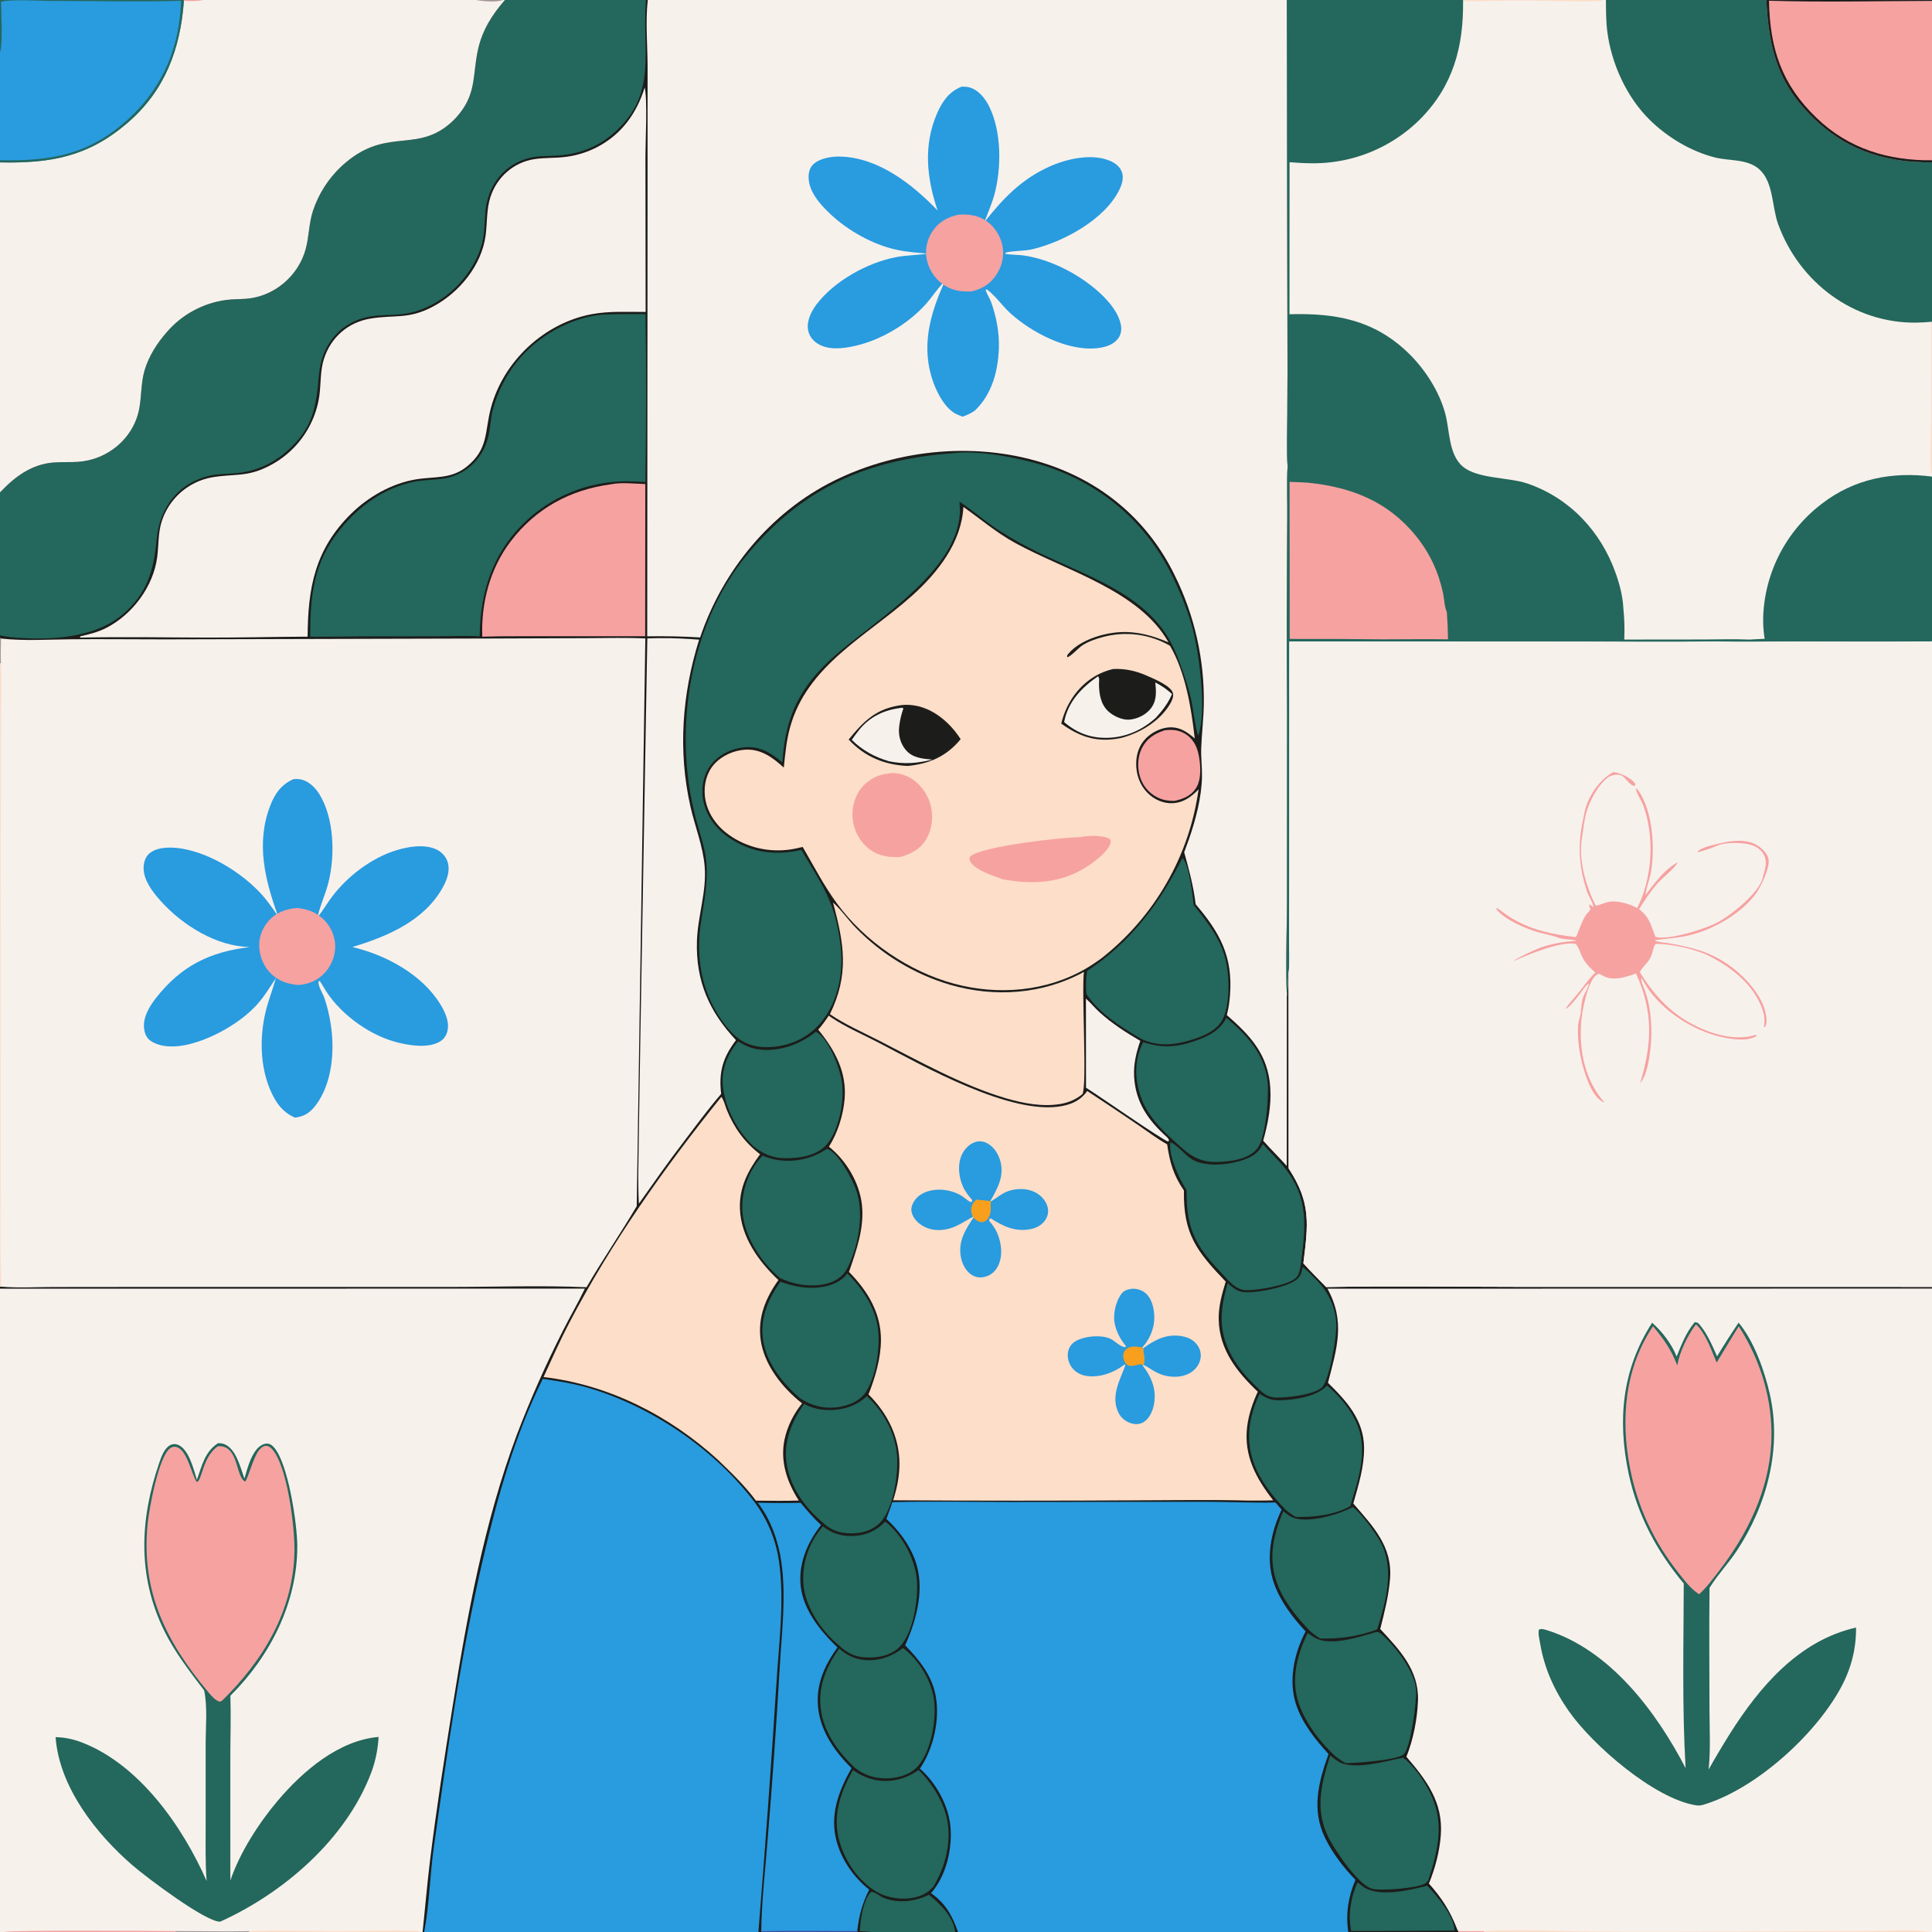 <?xml version="1.0" encoding="utf-8" ?>
<svg xmlns="http://www.w3.org/2000/svg" xmlns:xlink="http://www.w3.org/1999/xlink" width="1024" height="1024">
	<rect width="100%" height="100%" fill="#333333" stroke="none"/>
	<path fill="#1C1D1B" d="M0 0L97.297 0L107.781 0L252.225 0L266.611 0L267.607 0L342.358 0L343.329 0L682.009 0L775.473 0L849.722 0L851.173 0L936.194 0L1024 0L1024 0.484L1024 84.942L1024 86.061L1024 170.528L1024 251.248L1024 252.605L1024 339.949L1024 682.082L1024 682.961L1024 1024L1023.32 1024L786.582 1024L772.982 1024L714.611 1024L507.774 1024L506.274 1024L461.773 1024L454.451 1024L403.488 1024L401.964 1024L224.823 1024L223.97 1024L222.749 1024L132.082 1024L92.918 1024L2.081 1024L0 1024L0 683.034L0 681.982L0 351.731L0 338.115L0 336.766L0 260.981L0 86.071L0 84.928L0 27.784L0 1.2L0 0Z"/>
	<path fill="#24675C" d="M455.745 1023.56C456.026 1017.49 457.351 1007.53 461.508 1002.84C463.674 1002.38 466.316 1005.15 468.479 1005.97C476.203 1008.93 485.055 1007.91 492.328 1004.25C498.444 1009.29 505.178 1015.66 506.274 1024L461.773 1024C459.739 1023.7 457.801 1023.56 455.745 1023.56Z"/>
	<path fill="#F6A2A1" d="M617.236 387.073C621.155 386.56 624.705 386.847 628.153 388.937C632.019 391.281 634.175 395.039 635.149 399.365C636.371 404.794 637.022 413.086 633.819 417.868C631.082 421.954 627.047 423.488 622.463 424.505C619.209 424.491 616.515 424.134 613.558 422.693Q612.747 422.295 611.981 421.819Q611.214 421.342 610.499 420.792Q609.783 420.241 609.126 419.622Q608.47 419.002 607.878 418.321Q607.286 417.639 606.765 416.901Q606.245 416.164 605.8 415.378Q605.356 414.593 604.992 413.766Q604.628 412.94 604.348 412.082C602.706 407.117 602.876 401.201 605.247 396.495C607.807 391.415 612.026 388.799 617.236 387.073Z"/>
	<path fill="#24675C" d="M719.455 997.713C720.753 998.496 721.858 999.644 723.175 1000.45C731.552 1005.55 747.344 1001.86 756.442 999.454C761.603 1004.79 770.619 1015.44 770.955 1023.21Q743.546 1023.48 716.136 1023.44C714.402 1014.52 715.926 1005.95 719.455 997.713Z"/>
	<path fill="#F7F1EC" d="M575.569 529.293C578.139 531.558 580.321 534.299 582.894 536.617C589.494 542.564 596.728 547.241 604.385 551.675C602.232 557.88 600.737 564.026 601.107 570.633C601.882 584.456 608.712 593.992 618.721 602.91C619.063 603.292 619.334 603.818 619.609 604.254L619.224 605.049C616.837 604.818 581.325 579.987 575.616 576.519L575.569 529.293Z"/>
	<path fill="#24675C" d="M690.443 671.622C692.886 673.25 695.206 675.852 697.287 677.918C704.16 684.741 708.295 693.362 708.278 703.144C708.268 709.163 704.706 731.588 700.518 735.453C696.416 739.238 681.959 740.884 676.45 740.749C672.007 740.64 669.661 738.709 666.626 735.629C661.209 730.648 656.56 725.322 652.961 718.88C645.501 705.527 646.669 694.196 650.67 680.035C652.667 681.88 655.244 684.076 657.964 684.649C664.294 685.984 681.104 682.378 686.384 678.804C689.288 676.839 689.756 674.952 690.443 671.622Z"/>
	<path fill="#24675C" d="M452.119 938.207C452.36 938.365 452.602 938.521 452.842 938.682C456.525 941.157 460.382 942.818 464.775 943.56C472.651 944.892 480.482 942.698 486.899 938.125C493.533 944.615 499.403 953.84 501.654 962.901C504.733 975.29 501.172 989.411 494.628 1000.1C492.115 1002.72 489.802 1004.26 486.284 1005.29C479.369 1007.32 470.85 1006.27 464.647 1002.69C455.079 997.179 447.767 986.281 444.866 975.779C441.146 962.313 445.427 949.892 452.119 938.207Z"/>
	<path fill="#24675C" d="M703.355 734.37C709.047 739.089 714.36 745.154 717.825 751.712C725.924 767.043 720.359 782.819 715.653 798.282C707.505 802.949 695.957 804.324 686.733 803.976C684.888 802.916 683.269 801.791 681.629 800.435C674.617 793.186 667.884 784.873 664.472 775.256C660.014 762.695 662.067 750.532 667.598 738.752C671.623 741.364 674.295 742.378 679.266 742.163C686.839 741.834 698.032 740.142 703.355 734.37Z"/>
	<path fill="#24675C" d="M432.335 546.894C432.987 547.141 433.046 547.122 433.697 547.612C439.723 552.146 445.09 565.946 446.21 573.287C447.686 582.967 444.91 597.928 438.877 605.734C434.85 610.944 428.525 612.914 422.223 613.576C412.997 614.545 406.721 613.443 399.324 607.509C390.913 599.568 384.438 587.575 383.164 576.015C382.153 566.843 385.587 558.941 391.145 551.902C395.068 554.356 398.508 555.876 403.184 556.338C413.552 557.36 424.37 553.386 432.335 546.894Z"/>
	<path fill="#24675C" d="M478.556 873.517C478.746 873.636 478.948 873.739 479.127 873.876C487.274 880.089 493.949 891.263 495.121 901.457C496.29 911.616 493.619 927.508 486.978 935.554C483.233 940.09 477.522 942.029 471.815 942.497C464.831 943.069 458.152 941.173 452.783 936.633C444.731 929.104 437.32 918.937 435.358 907.881C433.049 894.873 437.464 884.25 444.775 873.716C448.365 877.059 452.706 879.19 457.591 879.772C465.429 880.707 472.408 878.176 478.556 873.517Z"/>
	<path fill="#24675C" d="M459.437 739.935C459.52 740.007 459.606 740.075 459.686 740.15C468.859 748.75 475.213 760.759 475.56 773.496C475.823 783.176 473.308 800.233 466.217 807.29C462.381 811.106 457.025 812.639 451.724 812.703C444.849 812.786 440.233 811.099 435.326 806.29C426.435 798.697 419.3 788.554 417.13 776.926C414.845 764.686 419.355 754.08 426.162 744.111C430.182 746.288 434.821 747.322 439.383 747.369C446.693 747.444 454.181 745.134 459.437 739.935Z"/>
	<path fill="#24675C" d="M469.072 806.538C469.664 806.864 470.186 807.219 470.694 807.667C479.012 815.015 485.415 827.321 486.025 838.461C486.567 848.337 484.082 865.077 477.101 872.552C473.286 876.638 467.781 878.252 462.334 878.476C454.696 878.791 449.99 877.086 444.411 871.882C444.222 871.724 444.031 871.568 443.843 871.408C435.171 864.016 426.705 851.398 425.823 839.778Q425.747 838.74 425.722 837.699Q425.697 836.658 425.723 835.617Q425.75 834.576 425.828 833.538Q425.907 832.5 426.036 831.467Q426.166 830.434 426.346 829.409Q426.527 828.383 426.758 827.368Q426.989 826.353 427.27 825.35Q427.551 824.348 427.881 823.361Q428.212 822.373 428.591 821.404Q428.97 820.434 429.396 819.484Q429.823 818.534 430.296 817.607Q430.769 816.679 431.287 815.776Q431.805 814.873 432.368 813.997Q432.93 813.121 433.535 812.274Q434.14 811.427 434.787 810.61Q435.433 809.794 436.119 809.011C440.695 812.511 445.687 814.225 451.476 814.131C458.353 814.019 464.371 811.563 469.072 806.538Z"/>
	<path fill="#24675C" d="M717.02 798.782C721.521 802.048 729.311 812.695 731.941 817.747C739.302 831.893 734.423 849.196 729.959 863.582C720.611 867.214 709.775 868.765 699.782 868.432C697.648 867.209 695.95 865.892 694.122 864.269C687.578 857.448 681.018 849.44 677.435 840.634C671.831 826.858 674.639 814.167 680.171 800.92C681.99 802.497 683.935 803.998 686.279 804.693C694.477 807.123 709.532 802.737 717.02 798.782Z"/>
	<path fill="#24675C" d="M449.095 674.962C456.192 681.935 462.188 690.512 464.624 700.269C467.236 710.734 464.862 728.375 459.178 737.404C456.271 742.02 451.309 744.38 446.12 745.474C438.181 747.148 430.449 745.427 423.783 740.915C415.026 733.335 406.718 722.982 404.623 711.284C402.473 699.277 406.874 688.986 413.591 679.333C420.871 681.909 427.849 683.357 435.586 682.152C440.88 681.328 445.841 679.366 449.095 674.962Z"/>
	<path fill="#24675C" d="M705.022 930.442C706.329 931.467 707.646 932.551 709.039 933.457C717.091 938.698 734.547 933.348 743.67 931.612C749.48 935.906 754.643 943.576 757.873 949.981C765.839 965.777 762.277 980.432 757.064 996.499C756.52 997.187 756.019 997.836 755.271 998.316C751.483 1000.75 731.789 1002.36 727.141 1001.06C720.003 999.079 707.967 981.267 704.534 974.688C696.64 959.556 700.167 945.854 705.022 930.442Z"/>
	<path fill="#24675C" d="M438.215 608.94C438.388 608.981 438.566 609.002 438.732 609.063C444.358 611.121 451.389 624.476 453.435 629.79C458.292 642.405 455.189 659.223 449.617 671.181C447.556 675.604 444.219 678.461 439.577 679.947C431.209 682.625 421.045 681.085 413.277 677.298Q412.148 676.333 411.065 675.317C401.738 666.538 393.681 653.45 393.41 640.34Q393.398 639.384 393.432 638.429Q393.465 637.474 393.544 636.522Q393.623 635.569 393.747 634.622Q393.871 633.674 394.04 632.733Q394.209 631.793 394.422 630.861Q394.636 629.93 394.893 629.009Q395.151 628.089 395.452 627.182Q395.753 626.275 396.097 625.383Q396.441 624.491 396.827 623.617Q397.212 622.743 397.639 621.888Q398.066 621.033 398.534 620.199Q399.001 619.365 399.507 618.554Q400.013 617.744 400.558 616.958Q401.102 616.173 401.683 615.414Q402.264 614.655 402.88 613.925Q403.497 613.194 404.147 612.494C406.243 613.378 408.491 614.132 410.725 614.566Q411.609 614.738 412.5 614.866Q413.391 614.994 414.287 615.078Q415.183 615.162 416.082 615.202Q416.982 615.242 417.882 615.238Q418.782 615.234 419.681 615.185Q420.579 615.136 421.475 615.043Q422.37 614.95 423.26 614.814Q424.15 614.677 425.031 614.496Q425.913 614.316 426.785 614.092Q427.657 613.868 428.517 613.602Q429.377 613.336 430.223 613.027Q431.068 612.719 431.898 612.37Q432.727 612.02 433.539 611.63Q434.35 611.24 435.141 610.81Q435.932 610.381 436.701 609.913Q437.47 609.445 438.215 608.94Z"/>
	<path fill="#24675C" d="M729.255 865.029C730.536 864.899 731.195 865.279 732.138 866.076C739.22 872.061 749.86 885.827 750.558 895.555C750.989 901.55 747.726 926.211 744.041 929.748C740.72 932.936 718.499 934.55 713.133 934.456C711.25 933.405 709.567 932.218 707.85 930.915C699.73 923.449 692.143 913.608 688.478 903.129C684.002 890.329 687.355 877.318 693.111 865.526C694.37 866.45 695.659 867.352 697.025 868.113C705.326 872.737 720.649 867.537 729.255 865.029Z"/>
	<path fill="#24675C" d="M620.351 605.317C625.227 607.722 628.255 612.903 633.201 615.214C640.384 618.57 652.03 617.313 659.339 614.654C664.117 612.916 667.133 610.914 669.367 606.309C673.23 610.867 677.722 614.853 681.401 619.587C694.118 635.95 691.84 651.412 689.376 670.748C688.931 673.114 688.655 675.553 686.848 677.321C682.793 681.29 666.165 683.931 660.638 683.855C654.679 683.773 650.815 678.236 646.999 674.271C633.41 660.157 628.576 650.557 628.959 630.896C625.144 625.105 619.097 612.284 620.351 605.317Z"/>
	<path fill="#24675C" d="M650.008 539.449C660.974 548.727 670.155 558.44 671.836 573.327C672.667 580.682 670.961 603.402 666.234 608.923C661.99 613.881 654.58 615.216 648.38 615.716C639.835 616.406 634.035 614.979 627.479 609.352C618.13 601.137 608.373 592.713 604.371 580.535C601.227 570.968 601.332 561.394 605.927 552.338C615.454 555.598 623.58 555.103 633.068 551.83C640.086 549.409 646.599 546.413 650.008 539.449Z"/>
	<path fill="#24675C" d="M626.688 454.776C630.229 457.651 632.093 474.601 632.654 479.6C639.51 488.293 646.38 496.711 649.326 507.621C651.734 516.537 652.294 533.258 647.443 541.258C643.648 547.516 634.652 550.397 627.94 552.137C619.509 554.322 610.866 554.175 603.196 549.67C593.169 543.658 582.369 536.722 575.805 526.786C575.453 522.7 575.522 518.683 576.16 514.632C599.176 499.429 614.477 479.151 626.688 454.776Z"/>
	<path fill="#F6A2A1" d="M323.856 256.682C329.368 255.535 336.381 256.4 342.024 256.553L341.96 337.201L274.25 337.22Q264.93 337.178 255.614 337.449C254.952 319.519 259.727 301.29 270.68 286.921C284.027 269.413 302.145 259.597 323.856 256.682Z"/>
	<path fill="#299BDF" d="M401.637 796.492C409.218 796.634 416.773 796.729 424.354 796.514C427.771 800.664 431.215 804.651 435.168 808.313C427.875 817.543 422.949 829.134 424.443 841.11C426.013 853.698 435.051 864.717 443.872 873.192C436.464 883.408 431.839 894.35 433.89 907.188C435.759 918.895 443.061 928.977 451.303 937.139C444.381 949.549 439.457 962.342 443.617 976.617C446.466 986.39 452.756 995.232 460.688 1001.55C456.941 1009.08 455.343 1015.14 454.34 1023.47L454.451 1024L403.488 1024L403.477 1023.61C403.648 1007.49 405.644 991.086 406.86 974.995Q410.676 928.888 413.33 882.7C414.422 864.319 416.72 846.166 414.122 827.791C412.591 816.966 408.46 805.144 401.637 796.492Z"/>
	<path fill="#3A51A1" d="M403.477 1023.61C420.409 1023.17 437.4 1023.52 454.34 1023.47L454.451 1024L403.488 1024L403.477 1023.61Z"/>
	<path fill="#FCDEC9" d="M441.511 478.385C445.357 481.55 449.721 487.788 453.494 491.621Q454.779 492.949 456.106 494.235Q457.433 495.521 458.801 496.764Q460.169 498.006 461.576 499.205Q462.983 500.403 464.427 501.555Q465.872 502.708 467.353 503.813Q468.834 504.919 470.349 505.976Q471.865 507.033 473.414 508.042Q474.963 509.05 476.543 510.008Q478.123 510.966 479.733 511.873Q481.344 512.779 482.982 513.634Q484.621 514.489 486.286 515.29Q487.951 516.092 489.641 516.84Q491.331 517.587 493.044 518.28Q494.757 518.974 496.492 519.611Q498.226 520.249 499.98 520.831Q501.734 521.413 503.506 521.938C527.225 528.821 552.784 527.042 574.514 515.123C573.176 525.208 576.287 575.969 573.683 579.94C570.205 582.731 566.652 584.3 562.286 585.087C552.826 586.793 542.405 584.806 533.315 582.151C510.487 575.484 487.029 562.386 465.836 551.505C457.23 547.087 447.838 542.992 439.862 537.533C450.152 516.547 447.441 500.194 441.511 478.385Z"/>
	<path fill="#F7F1EC" d="M349.28 338.234C356.357 338.125 363.496 338.502 370.553 339.024C361.539 367.764 359.274 397.821 365.913 427.357C368.295 437.955 372.584 448.358 373.491 459.24C374.602 472.568 369.804 485.503 369.39 498.806C368.734 519.857 375.81 536.083 390.093 551.311C383.107 560.471 380.853 568.305 382.233 579.784C375.24 587.918 368.766 596.724 362.288 605.271C354.085 615.929 346.412 626.999 338.621 637.959C338.069 627.78 338.389 617.575 338.502 607.387L339.361 552.296L343.097 338.361L349.28 338.234Z"/>
	<path fill="#FCDEC9" d="M382.318 581.371C383.591 582.695 384.427 586.325 385.145 588.109C388.999 597.678 394.648 605.5 402.853 611.788C396.364 620.671 391.776 629.371 392.174 640.667C392.697 655.522 402.08 668.631 412.579 678.438C405.938 687.751 401.689 697.848 403.087 709.503C404.725 723.164 414.628 735.574 425.125 743.812C420.67 749.28 417.28 756.036 415.826 762.954C413.389 774.555 417.155 785.617 423.389 795.319C415.826 795.588 408.239 795.425 400.672 795.371C394.846 787.528 387.65 780.591 380.625 773.836C354.956 750.369 322.817 733.927 288.085 729.863C292.495 720.26 296.799 710.55 301.696 701.183C323.981 658.552 352.205 618.769 382.318 581.371Z"/>
	<path fill="#24675C" d="M318.618 166.794C326.434 166.366 334.305 166.503 342.132 166.483Q342.803 210.977 342.061 255.469Q337.231 255.154 332.391 255.085Q330.487 255.079 328.586 255.165Q326.684 255.251 324.789 255.43Q322.894 255.609 321.01 255.88Q319.126 256.151 317.257 256.514Q315.389 256.876 313.54 257.329Q311.691 257.783 309.866 258.325Q308.042 258.868 306.246 259.499Q304.45 260.13 302.687 260.848Q300.924 261.566 299.198 262.369Q297.472 263.172 295.788 264.058Q294.103 264.944 292.463 265.911Q290.824 266.878 289.233 267.924Q287.643 268.97 286.105 270.092Q284.568 271.214 283.087 272.41Q281.606 273.606 280.185 274.872Q278.764 276.139 277.406 277.473C260.865 293.765 254.459 314.441 254.243 337.306C247.001 336.787 239.455 337.229 232.183 337.242L190.125 337.279C181.562 337.512 172.974 337.425 164.408 337.468C164.444 315.592 166.017 298.255 180.316 280.552C190.33 268.153 203.795 258.387 219.667 255.303C224.276 254.407 229.084 254.366 233.748 253.833C246.154 252.417 255.606 243.818 258.709 231.848C259.981 226.941 259.928 221.772 261.273 216.854C263.742 207.825 268.22 198.797 274.122 191.517C284.778 178.373 301.725 168.589 318.618 166.794Z"/>
	<path fill="#F7F1EC" d="M341.704 46.355C343.245 53.186 342.112 74.227 342.094 82.549L342.196 165.337C332.803 165.347 322.864 164.784 313.597 166.525C288.406 171.258 266.809 191.464 260.204 216.174C256.81 228.869 259.019 237.895 247.433 247.303C239.095 254.072 230.146 252.44 220.358 254.09C207.647 256.234 195.335 263.221 186.2 272.187C166.917 291.115 163.186 311.501 163.043 337.44C145.475 337.534 127.902 337.956 110.336 337.928C87.775 337.893 65.216 337.436 42.657 337.934L42.406 337.796L42.551 337.271C47.384 336.139 51.943 335.056 56.389 332.767C70.245 325.635 81.209 310.95 83.304 295.417C84.181 288.916 83.703 282.33 85.82 276.025Q85.999 275.482 86.197 274.946Q86.394 274.409 86.609 273.879Q86.825 273.35 87.057 272.828Q87.29 272.305 87.54 271.791Q87.79 271.277 88.057 270.771Q88.323 270.266 88.607 269.769Q88.891 269.273 89.191 268.786Q89.491 268.299 89.807 267.823Q90.123 267.346 90.454 266.881Q90.786 266.415 91.133 265.961Q91.48 265.506 91.842 265.064Q92.204 264.621 92.58 264.191Q92.957 263.761 93.347 263.343Q93.738 262.926 94.142 262.521Q94.546 262.117 94.964 261.726Q95.381 261.336 95.811 260.959Q96.242 260.583 96.684 260.221Q97.127 259.859 97.581 259.512Q98.035 259.165 98.501 258.833Q98.966 258.501 99.443 258.185Q99.919 257.869 100.406 257.569Q100.893 257.269 101.389 256.985Q101.885 256.702 102.391 256.435Q102.897 256.168 103.411 255.918Q103.925 255.668 104.447 255.435Q104.969 255.202 105.499 254.987Q106.029 254.772 106.565 254.574Q107.102 254.377 107.644 254.197Q108.187 254.018 108.736 253.856Q109.284 253.695 109.838 253.552Q110.391 253.409 110.949 253.284Q111.507 253.16 112.069 253.054C123.91 250.941 130.691 253.114 142.521 247.009Q143.187 246.672 143.842 246.315Q144.498 245.958 145.142 245.582Q145.786 245.205 146.419 244.81Q147.052 244.414 147.673 244Q148.293 243.585 148.901 243.153Q149.509 242.72 150.104 242.269Q150.698 241.818 151.279 241.35Q151.86 240.881 152.426 240.395Q152.993 239.909 153.545 239.407Q154.096 238.904 154.633 238.385Q155.169 237.867 155.689 237.332Q156.21 236.797 156.714 236.247Q157.218 235.697 157.706 235.132Q158.193 234.567 158.664 233.987Q159.134 233.408 159.587 232.815Q160.039 232.221 160.474 231.615Q160.909 231.008 161.325 230.389Q161.741 229.769 162.139 229.138Q162.536 228.506 162.914 227.863Q163.293 227.22 163.652 226.565Q164.01 225.911 164.35 225.246Q164.689 224.582 165.008 223.907Q165.326 223.232 165.625 222.548Q165.924 221.864 166.201 221.172Q166.479 220.479 166.736 219.779Q166.993 219.078 167.229 218.37Q167.465 217.662 167.679 216.947Q167.894 216.232 168.087 215.511Q168.279 214.791 168.451 214.064Q168.622 213.338 168.771 212.607Q168.92 211.875 169.048 211.14Q169.175 210.405 169.28 209.666C170.15 203.119 169.667 196.522 171.718 190.154C175.374 178.799 184.448 170.855 196.234 168.874C209.297 166.679 216.334 169.474 229.527 162.471C243.409 155.102 255.284 140.68 257.39 124.788C258.296 117.955 257.791 111.126 259.93 104.464C263.307 93.944 272.11 86.106 283.1 84.366C288.654 83.486 294.407 83.885 300.004 83.131Q302.217 82.844 304.395 82.36Q306.573 81.876 308.7 81.199Q310.826 80.522 312.883 79.657Q314.94 78.793 316.912 77.748C329.628 70.987 337.526 59.877 341.704 46.355Z"/>
	<path fill="#24675C" d="M504.874 240.231C518.864 238.241 544.109 243.316 557.652 248.225C586.739 258.768 609.278 279.224 622.344 307.322C626.057 315.304 629.62 323.89 631.926 332.392C635.518 345.634 639.771 377.212 635.101 389.833C634.09 388.926 632.099 374.384 631.615 372.044C630.408 366.207 628.555 360.517 626.597 354.895C624.193 347.993 621.582 341.38 617.467 335.291C601.569 311.763 569.594 302.948 545.463 290.353C538.759 286.854 531.975 282.989 525.799 278.624C519.95 274.49 514.54 269.802 508.528 265.887L508.671 268.252C508.742 269.414 508.831 270.579 508.77 271.745C507.126 303.242 463.978 328.654 442.623 347.406C423.928 363.824 416.282 379.439 414.679 404.09C412.601 402.366 410.434 400.708 408.12 399.308C402.4 395.849 396.646 395.221 390.234 396.829C390.094 396.857 389.952 396.877 389.815 396.914C384.281 398.373 378.819 401.991 375.753 406.874C372.365 412.271 371.444 419.258 372.969 425.407C375.095 433.979 380.664 440.527 388.072 445.106C399.545 452.198 411.795 453.469 424.755 450.456C435.947 469.632 442.645 477.661 445.512 501.284C447.171 514.95 444.352 530.457 435.571 541.378C429.153 549.359 420.075 553.896 409.933 554.856C402.689 555.541 395.981 554.331 390.256 549.525C385.195 545.277 381.173 539.201 378.078 533.425C370.824 519.886 369.253 504.043 371.505 489.001C373.142 478.067 375.352 467.704 374.333 456.537C373.673 449.306 371 442.145 369.164 435.137Q367.231 427.983 365.946 420.685Q364.66 413.387 364.032 406.003C360.763 366.183 371.16 322.919 397.56 292.104C426.975 257.768 460.623 243.501 504.874 240.231Z"/>
	<path fill="#24675C" d="M267.607 0L342.358 0C340.11 27.452 349.05 50.265 324.785 70.984C316.123 78.38 305.971 81.9 294.671 82.514C290.175 82.758 285.385 82.589 280.982 83.616C267.262 86.817 258.57 98.286 257.311 111.98C256.899 116.464 256.928 121.085 256.216 125.528C254.428 136.681 247.334 147.538 238.827 154.768C232.71 159.966 225.672 163.856 217.831 165.707C211.096 167.298 204.338 166.649 197.561 167.567C180.884 169.824 170.479 182.295 169.065 198.691C167.541 216.371 165.773 227.543 151.363 239.741Q149.984 240.927 148.517 242.001Q147.05 243.076 145.503 244.032Q143.956 244.989 142.34 245.823Q140.724 246.656 139.047 247.361Q137.371 248.065 135.644 248.637Q133.918 249.209 132.152 249.645Q130.386 250.08 128.592 250.377Q126.798 250.673 124.986 250.829C120.603 251.205 116.034 251.107 111.724 252.022C94.711 255.634 84.582 268.961 83.053 285.79C81.559 302.242 78.017 314.852 64.753 325.879C49.517 338.544 25.087 339.519 6.139 337.758C4.369 337.593 2.634 337.271 0.892 336.934L0 336.766L0 260.981C7.781 252.759 16.525 246.129 28.205 245.142C32.568 244.773 36.98 245.074 41.35 244.779C56.903 243.726 70.558 232.591 73.696 217.115C75.1 210.189 74.598 203.146 76.633 196.268C78.874 188.695 83.329 181.787 88.508 175.893Q89.252 175.035 90.034 174.211Q90.816 173.387 91.634 172.6Q92.452 171.812 93.305 171.063Q94.158 170.313 95.044 169.602Q95.93 168.892 96.847 168.222Q97.764 167.552 98.711 166.924Q99.657 166.296 100.631 165.712Q101.605 165.127 102.604 164.588Q103.603 164.048 104.626 163.553Q105.648 163.059 106.692 162.612Q107.736 162.164 108.799 161.764Q109.862 161.364 110.942 161.012Q112.022 160.661 113.116 160.358Q114.211 160.056 115.318 159.803Q116.425 159.55 117.543 159.348Q118.66 159.145 119.786 158.993C123.23 158.532 126.726 158.602 130.189 158.367C145.182 157.35 158.248 146.268 162.072 131.826C163.819 125.23 163.708 118.364 165.855 111.796Q166.42 110.083 167.093 108.409Q167.766 106.736 168.544 105.108Q169.322 103.481 170.202 101.906Q171.082 100.331 172.059 98.815Q173.037 97.299 174.11 95.849Q175.182 94.398 176.344 93.018Q177.506 91.638 178.753 90.335Q180 89.032 181.328 87.811C203.284 67.801 218.616 80.203 236.133 67.358Q238.269 65.787 240.171 63.939Q242.073 62.091 243.704 60C252.498 48.902 250.503 39.228 253.323 26.396C255.605 16.018 260.735 7.934 267.607 0Z"/>
	<path fill="#F7F1EC" d="M0 0L97.297 0L107.781 0L252.225 0L266.611 0L267.607 0C260.735 7.934 255.605 16.018 253.323 26.396C250.503 39.228 252.498 48.902 243.704 60Q242.073 62.091 240.171 63.939Q238.269 65.787 236.133 67.358C218.616 80.203 203.284 67.801 181.328 87.811Q180 89.032 178.753 90.335Q177.506 91.638 176.344 93.018Q175.182 94.398 174.11 95.849Q173.037 97.299 172.059 98.815Q171.082 100.331 170.202 101.906Q169.322 103.481 168.544 105.108Q167.766 106.736 167.093 108.409Q166.42 110.083 165.855 111.796C163.708 118.364 163.819 125.23 162.072 131.826C158.248 146.268 145.182 157.35 130.189 158.367C126.726 158.602 123.23 158.532 119.786 158.993Q118.66 159.145 117.543 159.348Q116.425 159.55 115.318 159.803Q114.211 160.056 113.116 160.358Q112.022 160.661 110.942 161.012Q109.862 161.364 108.799 161.764Q107.736 162.164 106.692 162.612Q105.648 163.059 104.626 163.553Q103.603 164.048 102.604 164.588Q101.605 165.127 100.631 165.712Q99.657 166.296 98.711 166.924Q97.764 167.552 96.847 168.222Q95.93 168.892 95.044 169.602Q94.158 170.313 93.305 171.063Q92.452 171.812 91.634 172.6Q90.816 173.387 90.034 174.211Q89.252 175.035 88.508 175.893C83.329 181.787 78.874 188.695 76.633 196.268C74.598 203.146 75.1 210.189 73.696 217.115C70.558 232.591 56.903 243.726 41.35 244.779C36.98 245.074 32.568 244.773 28.205 245.142C16.525 246.129 7.781 252.759 0 260.981L0 86.071L0 84.928L0 27.784L0 1.2L0 0Z"/>
	<path fill="#F6A2A1" d="M97.297 0L107.781 0C104.483 0.678 100.827 0.691 97.475 0.459L97.297 0Z"/>
	<path fill="#A29896" d="M252.225 0L266.611 0C262.974 1.359 256.039 0.697 252.225 0Z"/>
	<path fill="#299BDF" d="M0 0L97.297 0L97.475 0.459C95.602 25.923 87.481 47.97 67.73 65.013C46.762 83.108 26.886 86.627 0 86.071L0 84.928L0 27.784L0 1.2L0 0Z"/>
	<path fill="#24675C" d="M0 0L97.297 0L97.475 0.459C95.602 25.923 87.481 47.97 67.73 65.013C46.762 83.108 26.886 86.627 0 86.071L0 84.928C28.027 85.465 48.231 81.735 69.339 61.835C86.792 45.381 95.249 24.273 95.965 0.453C73.069 1.024 50.036 0.511 27.125 0.484C20.676 0.476 5.839 -0.534 0.552 0.945C0.566 7.675 1.607 21.961 0 27.784L0 1.2L0 0Z"/>
	<path fill="#FCDEC9" d="M510.628 268.686C519.807 275.186 528.056 282.265 537.986 287.739C564.651 302.437 603.876 312.904 619.337 340.466C610.843 336.852 602.807 334.561 593.486 335.066C584.593 335.549 572.274 339.331 566.337 346.415C565.667 347.214 565.503 347.304 565.64 348.365C567.875 347.775 571.43 343.456 573.839 341.943C577.027 339.94 580.635 338.702 584.252 337.719Q585.37 337.408 586.502 337.153Q587.633 336.897 588.776 336.699Q589.92 336.5 591.071 336.358Q592.223 336.217 593.38 336.132Q594.537 336.048 595.697 336.021Q596.857 335.994 598.017 336.025Q599.177 336.056 600.333 336.144Q601.49 336.232 602.641 336.378Q603.792 336.524 604.935 336.727Q606.077 336.929 607.208 337.188Q608.339 337.447 609.456 337.762Q610.573 338.077 611.672 338.447Q612.772 338.817 613.852 339.241Q614.932 339.665 615.989 340.143Q617.047 340.62 618.079 341.149Q619.112 341.678 620.117 342.258C628.345 356.308 631.457 375.398 633.242 391.434C629.61 388.28 625.85 385.566 620.819 385.488C616.049 385.414 610.856 387.878 607.509 391.199C603.86 394.819 602.246 399.594 602.202 404.671C602.151 410.499 604.111 416.107 608.259 420.278C611.699 423.737 616.43 425.887 621.348 425.713C627.172 425.507 631.406 422.379 635.276 418.355Q635.048 419.999 634.781 421.638Q634.514 423.276 634.207 424.907Q633.901 426.538 633.555 428.162Q633.209 429.785 632.825 431.4Q632.44 433.015 632.016 434.62Q631.593 436.225 631.131 437.819Q630.669 439.413 630.168 440.996Q629.668 442.579 629.13 444.149Q628.591 445.719 628.016 447.276Q627.44 448.833 626.826 450.375Q626.213 451.918 625.563 453.445Q624.912 454.972 624.226 456.483Q623.539 457.994 622.816 459.488Q622.093 460.983 621.334 462.459Q620.575 463.935 619.781 465.393Q618.987 466.85 618.158 468.288Q617.329 469.726 616.465 471.144Q615.602 472.562 614.704 473.958Q613.807 475.355 612.876 476.729Q611.946 478.103 610.982 479.455Q610.019 480.807 609.023 482.135Q608.027 483.463 607 484.766Q605.972 486.07 604.914 487.349Q603.855 488.627 602.766 489.88Q601.677 491.132 600.558 492.358Q599.439 493.585 598.291 494.783Q597.143 495.982 595.966 497.153Q594.789 498.324 593.585 499.466Q592.38 500.608 591.148 501.721Q589.917 502.833 588.659 503.916Q587.401 504.999 586.117 506.051Q584.833 507.103 583.524 508.124C581.013 509.927 578.479 511.647 575.812 513.214C554.847 525.533 529.086 527.675 505.795 521.417C481.793 514.968 458.457 499.014 443.702 478.987C436.817 469.644 431.269 458.945 425.448 448.903C422.796 449.544 420.159 450.122 417.446 450.431C405.852 451.755 393.749 448.51 384.611 441.171C378.621 436.36 374.296 429.454 373.578 421.699C373.029 415.769 374.509 409.568 378.525 405.055C382.618 400.456 389.193 397.58 395.314 397.328C403.558 396.989 409.672 401.607 415.425 406.84C416.181 399.794 416.785 392.786 418.637 385.913C427.633 352.523 459.492 337.22 483.493 315.651C497.012 303.502 509.594 287.576 510.628 268.686Z"/>
	<path fill="#F6A2A1" d="M572.127 443.75C576.343 442.879 584.273 442.482 588.063 444.542C588.481 445.196 588.869 445.449 588.737 446.268C588.029 450.66 580.918 456.073 577.377 458.499C563.164 468.237 547.631 469.05 531.193 465.98C528.9 464.961 526.446 464.298 524.129 463.315C521.017 461.995 514.805 459.294 513.964 455.727C513.789 454.985 513.836 454.417 514.376 453.883C519.64 448.671 563.343 443.685 572.127 443.75Z"/>
	<path fill="#1C1D1B" d="M478.145 373.68C480.717 373.394 483.617 373.642 486.144 374.189C495.748 376.27 504.033 383.684 509.166 391.788C501.663 400.887 492.689 404.798 481.116 405.968C468.771 405.43 458.271 401.069 449.806 391.968C458.087 381.835 464.675 375.377 478.145 373.68Z"/>
	<path fill="#F7F1EC" d="M477.712 375.179L478.461 375.113L478.748 375.659C477.666 378.821 476.951 381.872 476.567 385.196C476.067 389.518 477.16 393.997 480.003 397.398C483.685 401.803 488.856 402.093 494.158 402.62C486.072 404.577 479.345 405.172 471.153 403.48C463.622 401.271 457.015 397.686 451.447 392.131C452.693 390.395 453.929 388.64 455.268 386.974C461.036 379.799 468.707 376.226 477.712 375.179Z"/>
	<path fill="#F6A2A1" d="M470.352 410.055C473.9 409.189 478.23 410.147 481.441 411.757C487.03 414.56 491.251 420.004 493.014 425.954C494.812 432.02 494.254 438.923 491.102 444.457C487.903 450.075 483.076 452.537 477.125 454.245C471.153 454.417 466.239 453.962 461.186 450.335C456.226 446.773 453.081 441.341 452.111 435.34C451.122 429.216 452.618 422.657 456.473 417.756Q456.791 417.359 457.128 416.977Q457.465 416.596 457.82 416.232Q458.175 415.867 458.547 415.52Q458.92 415.173 459.308 414.845Q459.697 414.517 460.102 414.208Q460.506 413.899 460.925 413.61Q461.344 413.321 461.776 413.053Q462.208 412.784 462.653 412.538Q463.098 412.291 463.555 412.066Q464.011 411.841 464.478 411.638Q464.945 411.436 465.421 411.256Q465.897 411.077 466.382 410.92Q466.866 410.764 467.357 410.632Q467.848 410.499 468.346 410.391Q468.843 410.283 469.345 410.199Q469.847 410.115 470.352 410.055Z"/>
	<path fill="#1C1D1B" d="M590.011 354.587C596.394 354.274 602.244 355.606 608.048 358.21C611.372 359.701 620.73 363.495 621.685 367.398C622.087 369.045 621.342 370.96 620.559 372.389C615.543 381.537 605.397 387.878 595.664 390.734C594.517 391.056 593.405 391.314 592.228 391.509C580.606 393.439 571.822 390.238 562.48 383.51C563.593 379.008 565.287 374.796 567.751 370.86C572.872 362.678 580.575 356.767 590.011 354.587Z"/>
	<path fill="#F7F1EC" d="M581.998 358.437C582.875 359.475 582.484 361.096 582.487 362.442C582.497 367.629 583.358 373.188 587.308 376.924C590.005 379.474 594.736 381.7 598.5 381.426C602.61 381.127 606.983 379.075 609.639 375.896C613.188 371.645 612.877 366.829 612.302 361.688C615.591 363.384 618.479 365.352 621.198 367.86C619.04 372.879 616.314 376.37 612.657 380.398C605.991 386.467 597.862 390.328 588.816 390.969C579.221 391.648 571.306 388.965 564.021 382.727C564.052 382.562 564.081 382.396 564.114 382.232C566.197 371.796 573.497 364.209 581.998 358.437Z"/>
	<path fill="#FCDEC9" d="M439.254 538.288Q439.977 538.847 440.735 539.357C448.53 544.602 457.729 548.455 466.069 552.826C489.776 565.253 535.956 591.324 562.814 586.239C568.373 585.187 573.008 582.982 576.243 578.241Q589.844 587.145 603.274 596.305C608.316 599.742 613.296 603.575 618.623 606.53C620.006 616.156 621.996 622.943 627.51 631.004C627.07 653.965 634.333 663.329 649.665 679.288C647.659 685.898 645.773 692.465 645.939 699.441C646.319 715.438 655.571 727.118 666.663 737.646C663.945 743.496 661.824 749.716 661.026 756.137C659.122 771.457 665.721 783.515 674.813 795.199C670.183 795.409 665.511 795.306 660.875 795.324C642.442 794.81 623.944 795.149 605.501 795.18Q539.439 795.587 473.377 795.172C475.409 788.893 476.763 782.278 476.729 775.659C476.656 761.507 470.248 748.884 460.325 739.081C463.84 730.076 466.872 720.075 466.921 710.352C466.994 695.875 459.86 684.193 449.986 674.144C453.908 662.73 458.208 650.792 456.833 638.543C455.517 626.816 448.547 615.074 439.36 607.778C443.965 600.473 446.885 591.248 447.649 582.662C448.923 568.343 442.514 556.464 433.676 545.763C435.739 543.359 437.539 540.952 439.254 538.288Z"/>
	<path fill="#299BDF" d="M605.961 714.551C612.195 710.129 618.082 706.902 626.058 708.149C629.524 708.69 632.749 710.148 634.767 713.123Q635.051 713.533 635.291 713.972Q635.53 714.41 635.721 714.871Q635.912 715.332 636.053 715.811Q636.194 716.29 636.284 716.782Q636.373 717.273 636.41 717.771Q636.446 718.269 636.43 718.768Q636.413 719.267 636.344 719.761Q636.275 720.256 636.153 720.74C635.385 723.852 633.071 726.484 630.271 727.967C625.998 730.228 620.575 730.119 616.049 728.701C612.256 727.514 609.527 725.114 606.08 723.389C607.314 720.179 605.846 717.761 605.961 714.551Z"/>
	<path fill="#299BDF" d="M605.593 723.675Q606.49 724.856 607.328 726.08C611.211 731.803 612.986 738.076 611.489 744.988C610.783 748.251 609.082 751.926 606.135 753.738C604.124 754.975 601.788 755.057 599.571 754.38C596.636 753.485 594.208 751.602 592.845 748.828C588.537 740.06 593.535 731.644 596.51 723.519L596.029 723.222C591.08 726.955 585.321 729.407 579.046 729.494C575.162 729.548 571.568 728.591 568.85 725.674C566.847 723.525 565.746 720.526 565.962 717.589C566.136 715.24 567.166 713.047 569.034 711.578C573.419 708.128 583.639 707.219 588.531 709.581C591.119 710.831 593.389 713.646 596.309 714.057L596.819 713.532C594.022 710.101 591.963 706.44 590.936 702.098C589.704 696.89 591.262 689.762 594.583 685.465C595.699 684.021 598.03 683.304 599.758 683.101C602.223 682.81 605.14 683.717 607.047 685.288C610.155 687.847 611.346 692.281 611.704 696.131C612.306 702.599 610.061 708.875 605.835 713.742L605.409 714.224L605.961 714.551C605.846 717.761 607.314 720.179 606.08 723.389L605.593 723.675Z"/>
	<path fill="#F89F1D" d="M605.409 714.224L605.961 714.551C605.846 717.761 607.314 720.179 606.08 723.389L605.593 723.675L604.695 722.957C603.194 723.306 601.567 723.8 600.037 723.955C598.843 724.076 597.786 723.824 596.912 722.937C595.837 721.843 595.16 719.464 595.327 717.97C595.488 716.523 596.341 715.424 597.54 714.657C599.78 713.224 602.937 713.72 605.409 714.224Z"/>
	<path fill="#299BDF" d="M516.518 644.509C511.155 647.222 506.972 650.686 500.828 651.686C496.07 652.461 491.471 651.673 487.573 648.74C485.313 647.039 483.302 644.434 483.041 641.513C482.864 639.522 484.012 637.167 485.224 635.65C487.757 632.481 491.836 631.009 495.77 630.643C501.075 630.15 507.2 631.622 511.37 635.014C512.329 635.795 513.226 636.454 514.279 637.103L515.182 636.871L515.278 636.017C513.344 633.825 511.526 631.5 510.344 628.806C508.151 623.809 507.451 617.447 509.662 612.332C510.964 609.319 513.515 606.519 516.652 605.391C518.844 604.602 521.135 604.851 523.186 605.921C526.833 607.824 529.246 611.752 530.261 615.638C532.329 623.561 528.64 629.951 524.914 636.582L525.072 636.85C528.4 634.943 530.893 632.471 534.66 631.225C539.119 629.75 544.546 629.783 548.763 631.986C551.721 633.532 554.323 636.319 555.202 639.591Q555.321 640.015 555.394 640.45Q555.468 640.884 555.496 641.324Q555.523 641.764 555.505 642.204Q555.487 642.644 555.423 643.08Q555.359 643.516 555.25 643.943Q555.141 644.37 554.987 644.783Q554.834 645.196 554.639 645.591Q554.444 645.986 554.208 646.358C552.547 649.014 549.815 650.647 546.805 651.332C538.472 653.227 531.744 650.054 525.003 645.689L524.387 646.149L524.336 647.154C526.182 649.298 527.649 651.301 528.726 653.948C530.846 659.16 531.571 665.545 529.086 670.77C527.79 673.495 525.669 675.564 522.781 676.518C520.277 677.345 517.729 677.267 515.41 675.945C512.129 674.074 510.154 670.352 509.389 666.764C507.513 657.956 511.839 651.438 516.518 644.509Z"/>
	<path fill="#F89F1D" d="M525.072 636.85C525.118 639.854 525.52 643.759 523.388 646.202C522.572 647.138 521.672 647.753 520.387 647.769C519.035 647.787 517.698 647.069 516.75 646.137Q516.519 645.911 516.31 645.664Q516.102 645.417 515.918 645.15Q515.735 644.884 515.578 644.601Q515.421 644.318 515.292 644.021Q515.164 643.725 515.064 643.417Q514.965 643.109 514.896 642.793Q514.827 642.477 514.789 642.156Q514.751 641.834 514.744 641.511C514.702 638.927 515.681 637.594 517.438 635.817L524.914 636.582L525.072 636.85Z"/>
	<path fill="#299BDF" d="M287.672 730.836C296.199 732.047 304.501 733.381 312.776 735.87C346.121 745.898 379.09 768.51 400.114 796.399Q401.356 798.08 402.494 799.833Q403.631 801.587 404.66 803.406Q405.689 805.225 406.606 807.104Q407.522 808.982 408.323 810.913Q409.123 812.843 409.805 814.819Q410.487 816.795 411.047 818.808Q411.608 820.822 412.045 822.866Q412.482 824.909 412.794 826.976C415.977 848.403 412.797 870.909 411.515 892.416Q407.317 958.25 401.964 1024L224.823 1024L224.933 1023.45C227.538 1009.57 227.905 993.4 229.93 979.063C237.163 927.855 244.265 876.542 256.039 826.142C263.668 793.487 272.77 761.019 287.672 730.836Z"/>
	<path fill="#299BDF" d="M472.935 796.192C493.723 795.625 514.632 796.094 535.434 796.09L638.405 795.986C650.946 796.005 663.531 796.607 676.061 796.367L679.271 800.15C673.547 812.227 670.681 826.349 675.277 839.292C678.616 848.696 685.18 857.487 692.009 864.646C686.047 876.083 682.796 890.47 686.839 903.07C690.085 913.184 697.049 921.948 704.151 929.652C698.859 944.464 695.046 958.901 702.17 973.826C706.018 981.888 712.134 989.97 718.422 996.325C714.604 1005.38 713.195 1014.22 714.611 1024L507.774 1024C504.63 1015.16 501.261 1008.96 493.475 1003.42C501.308 994.41 504.596 980.913 503.845 969.159C503.101 957.508 496.307 945.056 487.584 937.427C494.814 926.652 498.365 911.19 495.841 898.37C493.756 887.785 487.077 879.603 479.759 872.062C485.967 858.205 490.46 841.391 484.913 826.578C481.838 818.368 476.243 810.947 469.797 805.073C470.846 802.127 472.011 799.178 472.935 796.192Z"/>
	<path fill="#F7F1EC" d="M0 683.034L309.998 682.991C306.337 690.65 302.041 697.968 298.233 705.55Q284.595 732.502 273.831 760.724C256.754 806.506 247.667 855.8 239.977 903.948C235.636 931.127 231.328 958.463 227.964 985.78C226.397 998.504 225.353 1011.26 223.97 1024L222.749 1024L132.082 1024L92.918 1024L2.081 1024L0 1024L0 683.034Z"/>
	<path fill="#A29896" d="M92.82 1023.51C105.91 1023.47 119.102 1023.85 132.179 1023.52L132.082 1024L92.918 1024L92.82 1023.51Z"/>
	<path fill="#F6A2A1" d="M2.081 1024C4.242 1022.88 83.511 1023.36 92.82 1023.51L92.918 1024L2.081 1024Z"/>
	<path fill="#FCDEC9" d="M132.179 1023.52C147.069 1022.77 162.289 1023.51 177.222 1023.52C191.554 1023.54 206.128 1022.83 220.422 1023.34C221.341 1023.37 221.98 1023.47 222.749 1024L132.082 1024L132.179 1023.52Z"/>
	<path fill="#24675C" d="M115.539 764.911C116.854 764.968 118.059 765.019 119.273 765.58C125.317 768.368 127.398 777.898 129.561 783.637C131.075 778.532 132.633 772.18 136.139 768.063C137.465 766.505 139.467 765.109 141.602 765.133C142.839 765.147 143.87 765.789 144.72 766.626C152.767 774.549 157.571 808.241 157.576 819.455C157.591 849.557 143.166 877.842 122.113 898.768C122.462 909.626 122.091 920.563 122.082 931.43L122.086 996.721C127.136 981.824 137.277 966.105 147.359 954.231C160.54 938.709 179.521 922.389 200.68 920.609C200.243 927.301 199.049 933.531 196.655 939.812C183.288 974.889 150.377 1003.3 116.723 1018.52C109.256 1018.88 77.868 995.236 70.397 988.791C50.946 972.011 31.418 947.243 29.458 920.711C34.427 920.852 38.84 921.766 43.477 923.559C73.959 935.347 96.82 968.111 109.528 996.998C108.761 987.264 109.012 977.435 109.004 967.677L109.005 924.077C109.016 915.152 110.048 904.708 108.218 895.997C100.508 885.808 92.66 875.807 87.003 864.277C72.671 835.07 74.125 804.924 84.579 774.791C85.678 771.623 87.451 766.911 90.861 765.677C92.314 765.151 93.859 765.413 95.172 766.174C100.37 769.185 102.705 778.973 104.368 784.335C107.017 776.89 108.452 769.559 115.539 764.911Z"/>
	<path fill="#F6A2A1" d="M115.559 766.507C116.797 766.492 118.075 766.517 119.231 767.018C124.587 769.335 125.298 776.941 127.262 781.733C127.793 783.031 128.591 784.652 129.94 785.24C131.307 784.107 134.293 772.248 137.318 768.594C138.254 767.463 139.539 766.307 141.096 766.316C142.337 766.322 143.418 767.179 144.217 768.06C152.435 777.114 156.233 809.752 156.086 821.85C155.702 853.348 139.552 880.172 117.485 901.618L116.255 901.901C113.853 900.994 112.066 898.867 110.452 896.938C87.899 869.979 74.649 843.499 78.256 807.526C79.042 799.685 84.093 771.803 90.246 767.547C91.182 766.9 92.07 766.693 93.194 766.879C99.055 767.845 101.323 780.932 104.24 785.431C107.121 785.299 107.15 772.183 115.559 766.507Z"/>
	<path fill="#F7F1EC" d="M703.581 683.033L1024 682.961L1024 1024L1023.32 1024L786.582 1024L772.982 1024L772.896 1023.5C772.323 1022.64 772.51 1023.02 772.147 1022.08C768.555 1012.74 763.957 1005.72 757.359 998.32C760.678 990.246 763.002 981.357 763.659 972.639C764.96 955.395 756.139 943.566 745.428 931.13C749.037 922.18 751.222 910.989 751.557 901.353C752.118 885.205 741.838 874.515 731.554 863.409C733.755 854.732 736.031 845.814 736.749 836.875C738.134 819.638 727.796 809.11 717.273 796.885C720.003 787.264 723.097 777.343 722.988 767.251C722.83 752.592 713.752 742.609 703.857 732.925C708.529 714.716 713.242 700.577 703.581 683.033Z"/>
	<path fill="#F6A2A1" d="M772.896 1023.5C777.48 1023.47 782.107 1023.63 786.684 1023.49L786.582 1024L772.982 1024L772.896 1023.5Z"/>
	<path fill="#FCDEC9" d="M786.684 1023.49C804.301 1022.34 822.581 1023.5 840.245 1023.7C867.567 1024 894.934 1023.79 922.259 1023.74L992.76 1023.4C1002.65 1023.41 1013.61 1022.38 1023.32 1024L786.582 1024L786.684 1023.49Z"/>
	<path fill="#24675C" d="M898.256 700.75C898.83 700.784 899.342 700.974 899.891 701.134C904.173 705.225 907.684 713.407 910.075 718.865Q915.567 709.81 921.494 701.034C929.661 710.726 935.268 726.645 938.039 738.917C944.528 767.645 936.598 797.497 920.638 821.798C916.238 828.497 910.57 834.403 906.353 841.181C906.262 841.327 906.175 841.474 906.086 841.62C905.835 862.782 906.033 883.96 906.055 905.123C906.066 915.917 906.733 927.169 905.604 937.895Q910.967 928.36 916.769 919.085C932.672 893.901 953.457 869.49 983.74 862.643C983.84 874.252 981.036 884.781 975.432 894.98C961.699 919.976 930.251 948.449 902.601 956.621C901.255 956.992 900.155 957.059 898.785 956.835C876.678 953.219 844.341 925.111 831.666 907.166C824.003 896.317 818.549 884.415 816.341 871.281C815.927 868.818 815.191 866.247 815.616 863.757C817.092 863.101 818.458 863.582 819.947 864.046C853.379 874.473 877.896 907.247 893.401 937.132C891.499 904.716 892.347 871.773 892.422 839.294C878.145 822.178 867.954 803.196 863.264 781.265C857.175 752.789 859.694 725.799 875.672 701.074C880.981 705.762 886.052 712.359 888.656 718.979C891.299 712.498 893.695 706.148 898.256 700.75Z"/>
	<path fill="#F6A2A1" d="M898.899 701.9C903.992 706.457 907.192 715.911 909.857 722.184C913.816 715.809 917.558 709.312 921.578 702.967C933.398 721.318 939.94 742.984 938.812 764.869C937.519 789.952 926.207 813.068 911.083 832.68C907.839 836.886 904.524 841.406 900.582 844.976C900.442 844.89 900.297 844.81 900.16 844.719C895.968 841.926 892.783 837.638 889.696 833.739C876.617 817.223 868.01 798.93 863.956 778.218C858.854 752.149 861.14 725.373 876.134 702.926C881.861 709.782 885.77 715.278 888.968 723.67C890.386 716.134 894.353 708.024 898.899 701.9Z"/>
	<path fill="#F7F1EC" d="M343.329 0L682.009 0L682.367 174.409Q682.464 197.181 682.303 219.952C682.259 228.94 681.809 238.172 682.441 247.131C681.889 256.703 682.414 266.265 682.273 275.838Q681.779 327.027 682.146 378.215L682.095 477.907C682.078 494.556 681.381 511.47 682.067 528.096L682.005 617.967C677.919 613.428 673.572 609.141 669.506 604.574C672.071 595.622 673.885 585.923 673.287 576.577C672.164 558.995 662.857 549.038 650.236 538.004C651.169 534.57 651.658 530.971 651.931 527.429C653.502 507.04 646.617 494.342 633.725 479.294C632.613 469.772 630.207 460.91 627.641 451.703Q628.965 448.218 630.203 444.701C633.751 434.431 636.867 422.64 637.083 411.715C637.182 406.714 636.503 401.727 636.665 396.715C636.916 388.973 637.905 381.282 638.047 373.51Q638.123 369.061 637.934 364.616Q637.744 360.17 637.289 355.744Q636.834 351.317 636.116 346.926Q635.397 342.535 634.418 338.194Q633.439 333.854 632.202 329.58Q630.965 325.305 629.475 321.113Q627.985 316.92 626.248 312.824Q624.51 308.727 622.531 304.742C608.822 276.613 585.558 256.518 556.01 246.387C519.309 233.803 476.585 237.644 441.984 254.834C408.323 271.557 383.005 302.494 371.072 337.859Q357.068 337.007 343.041 337.26L343.224 99.442L343.239 34.952C343.172 23.506 342.062 11.342 343.329 0Z"/>
	<path fill="#299BDF" d="M509.642 45.945C511.156 45.916 512.619 45.925 514.077 46.388C518.946 47.935 522.346 52.389 524.478 56.811C530.837 69.999 530.834 89.031 527.106 102.951C525.765 107.956 523.545 112.747 521.81 117.632C531.581 105.308 541.218 95.157 555.778 88.496C565.011 84.272 578.207 81.163 588.019 85.12C590.835 86.255 593.554 88.192 594.614 91.15C595.721 94.24 594.721 97.551 593.362 100.392C585.764 116.277 563.742 128.13 547.345 132.08C542.904 133.149 536.278 132.832 532.904 133.955L532.937 134.586C536.175 135.098 539.477 134.963 542.732 135.434C552.969 136.916 563.342 141.363 572.023 146.905C580.253 152.16 592.17 162.019 594.093 172.186C594.583 174.778 594.187 177.33 592.575 179.466C589.962 182.928 585.447 184.134 581.336 184.562C565.756 186.181 546.773 176.203 535.577 166.08C531.482 162.377 528.148 157.466 523.916 154.06C523.202 153.486 523.335 153.392 522.399 153.487C522.88 155.71 524.561 157.963 525.354 160.184C528.102 167.89 529.716 176.459 529.417 184.655C528.973 196.826 525.695 209.147 516.605 217.693C514.562 219.124 512.544 219.961 510.238 220.838C510.077 220.78 509.914 220.724 509.754 220.662L508.955 220.35C508.328 220.109 507.702 219.881 507.094 219.592C501.136 216.755 496.959 208.849 494.783 202.916C487.9 184.155 492.827 166.45 500.777 149.14C497.036 152.6 494.205 157.259 490.803 161.088C481.522 171.533 467.152 180.131 453.52 183.263C447.02 184.757 438.955 185.835 433.087 181.948C430.541 180.261 428.748 177.772 428.273 174.728C427.529 169.965 429.998 165.017 432.792 161.327C442.106 149.023 459.59 139.282 474.601 136.353C480.257 135.249 486.051 135.248 491.753 134.458C486.118 133.927 480.389 133.538 474.856 132.305C462.374 129.524 449.479 122.226 440.18 113.522C434.855 108.538 428.641 101.683 428.574 93.956C428.552 91.348 429.198 88.751 431.199 86.96C434.733 83.797 440.746 82.875 445.331 82.988C465.624 83.491 483.565 97.644 496.951 111.56C491.16 94.463 489.282 76.929 496.724 59.957C499.454 53.731 503.105 48.501 509.642 45.945Z"/>
	<path fill="#F6A2A1" d="M508.239 113.758C512.857 113.435 517.49 114.006 521.559 116.349C526.436 119.157 529.947 124.223 531.195 129.678C532.43 135.075 531.279 140.648 528.321 145.293C524.991 150.525 520.684 153.08 514.836 154.485C509.698 154.634 505.28 154.185 500.798 151.374Q500.345 151.087 499.906 150.777Q499.468 150.468 499.045 150.137Q498.623 149.806 498.217 149.454Q497.812 149.103 497.424 148.732Q497.036 148.361 496.668 147.971Q496.299 147.581 495.95 147.173Q495.601 146.765 495.273 146.341Q494.944 145.916 494.637 145.476Q494.331 145.035 494.046 144.58Q493.761 144.125 493.5 143.657Q493.238 143.188 493 142.707Q492.762 142.226 492.548 141.734Q492.334 141.242 492.144 140.74Q491.955 140.238 491.791 139.727Q491.627 139.216 491.488 138.697Q491.35 138.179 491.237 137.654Q491.138 137.167 491.064 136.675Q490.99 136.183 490.941 135.688Q490.891 135.193 490.866 134.696Q490.842 134.2 490.842 133.702Q490.842 133.205 490.867 132.708Q490.892 132.211 490.941 131.717Q490.991 131.222 491.065 130.73Q491.14 130.238 491.238 129.751Q491.337 129.263 491.46 128.781Q491.583 128.299 491.73 127.824Q491.877 127.349 492.047 126.882Q492.217 126.415 492.411 125.956Q492.604 125.498 492.821 125.05Q493.037 124.602 493.275 124.166Q493.513 123.729 493.773 123.305Q494.032 122.881 494.313 122.47C497.663 117.497 502.482 114.906 508.239 113.758Z"/>
	<path fill="#F7F1EC" d="M0.574 338.44C12.826 339.813 25.65 338.938 37.971 338.826C54.401 338.676 70.854 338.887 87.287 338.878L258.739 338.429L311.597 338.236C321.726 338.202 331.921 337.921 342.04 338.377L337.477 639.284C328.93 653.796 319.338 667.674 310.877 682.246C286.329 681.208 261.465 682.142 236.875 682.095L81.379 682.088L28.157 682.142C19.114 682.149 9.642 682.731 0.659 681.955L0 681.982L0 351.731L0 338.115L0.574 338.44Z"/>
	<path fill="#A29896" d="M0 338.115L0.574 338.44C0.532 342.758 0.222 347.25 0.542 351.548L0 351.731L0 338.115Z"/>
	<path fill="#FCDEC9" d="M0 351.731L0.542 351.548C0.943 362.832 0.54 374.193 0.554 385.487L0.332 474.939L0.35 630.317Q0.218 646.66 0.284 663.003C0.348 669.307 0.763 675.659 0.659 681.955L0 681.982L0 351.731Z"/>
	<path fill="#299BDF" d="M155.575 412.945C156.821 412.882 158.05 412.857 159.283 413.086C163.479 413.863 167.038 417.328 169.213 420.823C177.168 433.604 177.65 453.343 174.13 467.55C172.631 473.598 169.926 479.275 168.484 485.342L168.327 486.021C171.234 482.641 173.457 478.541 176.193 474.981C184.018 464.803 195.429 455.915 207.536 451.504C214.396 449.004 224.725 446.917 231.537 450.339C234.295 451.723 236.454 454.129 237.327 457.11C238.61 461.493 236.964 466.14 234.877 469.992C225.121 487.998 205.343 496.353 186.759 501.941C204.434 506.097 223.642 516.394 233.375 532.258C235.992 536.522 238.461 541.841 237.03 546.925C236.371 549.267 234.913 551.126 232.771 552.285C226.254 555.809 216.019 554.012 209.239 552.126C194.584 548.05 178.816 536.239 171.352 522.905C170.751 521.831 170.114 520.863 169.403 519.856L168.831 520.202C168.57 522.909 171.001 526.227 171.926 528.923Q174.237 535.784 175.323 542.942C177.469 556.8 176.127 574.259 167.339 585.825C164.315 589.805 161.269 591.724 156.351 592.38C151.626 590.383 148.175 586.939 145.639 582.516C137.79 568.826 137.192 550.852 140.879 535.827C142.328 529.925 144.632 524.28 146.211 518.409C143.191 523.005 140.266 527.88 136.623 532.01C127.757 542.059 112.312 550.747 99.279 553.695C93.146 555.083 85.241 555.364 79.848 551.669C77.744 550.227 76.795 548.037 76.431 545.562C75.54 539.5 79.052 533.57 82.662 528.973C96.094 511.864 111.251 504.5 132.352 501.975Q130.608 501.88 128.868 501.725C111.609 500.148 93.934 488.284 83.142 475.191C79.341 470.579 75.405 464.687 76.222 458.43C76.582 455.673 77.632 453.347 79.954 451.741C84.475 448.613 91.744 448.956 96.969 449.885C111.789 452.518 127.747 462.4 137.95 473.264C141.478 477.019 144.405 481.327 147.349 485.541C140.438 466.238 135.54 446.948 143.255 426.949C145.714 420.573 149.173 415.756 155.575 412.945Z"/>
	<path fill="#F6A2A1" d="M157.625 481.247L158.144 481.316L159.007 481.444C163.333 482.053 166.992 483.468 170.385 486.311Q170.769 486.633 171.137 486.973Q171.504 487.313 171.855 487.671Q172.206 488.028 172.538 488.403Q172.871 488.777 173.185 489.168Q173.499 489.558 173.793 489.963Q174.088 490.368 174.362 490.787Q174.636 491.207 174.89 491.639Q175.143 492.071 175.375 492.515Q175.607 492.959 175.817 493.413Q176.027 493.868 176.214 494.333Q176.402 494.797 176.566 495.27Q176.731 495.743 176.872 496.224Q177.013 496.705 177.13 497.192Q177.247 497.679 177.341 498.171Q177.434 498.663 177.503 499.159Q177.572 499.655 177.617 500.154C178.054 505.536 176.109 511.026 172.601 515.101C168.776 519.543 163.932 521.588 158.222 522.078C153.6 521.659 149.435 520.593 145.653 517.788C140.959 514.307 138.141 508.96 137.501 503.193C136.894 497.727 138.562 492.587 142.124 488.409C146.205 483.62 151.518 481.696 157.625 481.247Z"/>
	<path fill="#F7F1EC" d="M682.009 0L775.473 0L849.722 0L851.173 0L936.194 0L1024 0L1024 0.484L1024 84.942L1024 86.061L1024 170.528L1024 251.248L1024 252.605L1024 339.949L1024 682.082L802.619 682.054C769.398 682.034 736.109 681.547 702.896 682.157C698.849 677.985 694.702 673.913 690.819 669.583C693.354 648.824 695.013 637.567 683.006 619.281L682.963 515.883C682.519 519.932 682.743 524.096 682.067 528.096C681.381 511.47 682.078 494.556 682.095 477.907L682.146 378.215Q681.779 327.025 682.273 275.838C682.414 266.265 681.889 256.703 682.441 247.131C681.809 238.172 682.259 228.94 682.303 219.952Q682.464 197.181 682.367 174.409L682.009 0Z"/>
	<path fill="#FCDEC9" d="M775.473 0L849.722 0C849.141 0.339 848.674 0.529 847.991 0.551C834.451 0.978 820.646 0.365 807.085 0.303C796.541 0.254 786.002 0.723 775.455 0.649L775.473 0Z"/>
	<path fill="#FCDEC9" d="M1024 170.528L1024 251.248C1023.5 250.522 1023.41 250.155 1023.35 249.249C1022.76 240.168 1023.44 230.558 1023.52 221.443L1023.48 170.57L1024 170.528Z"/>
	<path fill="#24675C" d="M851.173 0L936.194 0L1024 0L1024 0.484L1024 84.942L1024 86.061L1024 170.528L1023.48 170.57C1020.9 170.77 1018.3 170.971 1015.7 171.003C982.359 171.414 953.627 149.607 942.431 118.739C939.114 109.595 940.06 96.399 932.364 89.651C926.062 84.125 916.705 85.386 909.029 83.475C896.254 80.295 883.641 72.679 874.317 63.468C862.164 51.463 854.147 33.856 851.931 17.006C851.19 11.37 851.226 5.675 851.173 0Z"/>
	<path fill="#F6A2A1" d="M936.194 0L1024 0L1024 0.484L1024 84.942L1024 86.061C1001.07 86.189 981.122 80.677 963.714 64.977C942.736 46.058 937.601 27.159 936.194 0Z"/>
	<path fill="#1C1D1B" d="M936.194 0L1024 0L1024 0.484C995.258 0.551 966.323 1.272 937.603 0.382C938.079 25.731 944.209 44.633 962.859 62.55C979.84 78.864 1000.89 85.198 1024 84.942L1024 86.061C1001.07 86.189 981.122 80.677 963.714 64.977C942.736 46.058 937.601 27.159 936.194 0Z"/>
	<path fill="#24675C" d="M682.009 0L775.473 0L775.455 0.649C775.708 24.703 770.258 45.322 752.925 62.947Q752.226 63.649 751.509 64.334Q750.793 65.018 750.06 65.685Q749.327 66.352 748.577 67Q747.828 67.648 747.063 68.278Q746.298 68.907 745.517 69.517Q744.737 70.128 743.941 70.719Q743.146 71.31 742.336 71.881Q741.527 72.452 740.703 73.003Q739.88 73.554 739.043 74.084Q738.206 74.615 737.356 75.124Q736.506 75.634 735.644 76.122Q734.782 76.611 733.908 77.078Q733.034 77.544 732.149 77.99Q731.264 78.435 730.368 78.858Q729.472 79.281 728.566 79.682Q727.66 80.083 726.744 80.462Q725.828 80.84 724.904 81.195Q723.979 81.551 723.045 81.884Q722.112 82.217 721.171 82.526Q720.23 82.836 719.281 83.122Q718.332 83.408 717.377 83.671Q716.422 83.933 715.46 84.172Q714.498 84.411 713.531 84.626Q712.564 84.841 711.592 85.032Q710.62 85.224 709.643 85.391Q708.666 85.558 707.686 85.7Q706.705 85.843 705.722 85.962Q704.738 86.08 703.752 86.175Q702.765 86.269 701.777 86.339Q700.788 86.409 699.799 86.454Q698.809 86.499 697.818 86.52Q696.828 86.541 695.837 86.537C691.724 86.546 687.593 86.278 683.492 85.981L683.448 166.55C707.636 165.877 727.952 169.41 746.147 186.81C755.029 195.305 762.702 207.114 765.962 219.032C768.292 227.546 767.775 239.01 773.846 245.863C781.123 254.077 798.986 252.648 809.54 256.265C832.005 263.963 848.535 281.658 856.367 303.859C858.443 309.745 860.118 316.091 860.407 322.351Q861.261 330.649 860.897 338.982L903.119 338.937C911.155 338.917 919.288 338.632 927.313 338.996C929.963 338.769 932.652 338.715 935.31 338.59C934.26 332.322 934.309 326.052 935.098 319.76Q935.223 318.787 935.372 317.817Q935.521 316.847 935.695 315.881Q935.868 314.916 936.065 313.954Q936.262 312.993 936.483 312.037Q936.704 311.081 936.949 310.131Q937.194 309.181 937.462 308.237Q937.73 307.293 938.022 306.357Q938.314 305.42 938.629 304.49Q938.943 303.561 939.281 302.64Q939.619 301.719 939.98 300.806Q940.341 299.894 940.724 298.99Q941.107 298.087 941.513 297.194Q941.918 296.3 942.346 295.417Q942.774 294.534 943.223 293.662Q943.673 292.79 944.144 291.929Q944.615 291.068 945.107 290.22Q945.599 289.371 946.113 288.535Q946.626 287.699 947.16 286.875Q947.694 286.052 948.248 285.242Q948.802 284.433 949.376 283.637Q949.951 282.841 950.544 282.06Q951.138 281.279 951.751 280.513Q952.364 279.747 952.996 278.996Q953.628 278.246 954.278 277.511Q954.929 276.776 955.597 276.058Q956.265 275.339 956.951 274.638Q957.637 273.937 958.341 273.252Q959.044 272.568 959.764 271.902Q960.484 271.235 961.221 270.587Q961.957 269.938 962.709 269.308Q963.462 268.679 964.23 268.068Q964.997 267.457 965.78 266.865C982.937 253.704 1002.97 249.873 1024 252.605L1024 339.949C999.614 340.239 975.201 340.071 950.812 340.034C936.795 340.014 922.681 340.406 908.675 339.952C885.096 340.445 861.447 340.079 837.862 340.072L683.372 339.986L683.344 461.359L683.268 498.449C683.232 504.075 683.684 510.336 682.963 515.883C682.519 519.932 682.743 524.096 682.067 528.096C681.381 511.47 682.078 494.556 682.095 477.907L682.146 378.215Q681.779 327.025 682.273 275.838C682.414 266.265 681.889 256.703 682.441 247.131C681.809 238.172 682.259 228.94 682.303 219.952Q682.464 197.181 682.367 174.409L682.009 0Z"/>
	<path fill="#F6A2A1" d="M683.504 255.394Q688.379 255.525 693.246 255.834C716.123 258.148 735.62 265.733 750.461 284.048C757.861 293.181 762.519 303.283 764.922 314.749C765.477 317.399 765.637 322.019 766.847 324.349Q767.379 331.591 767.476 338.851C755.844 338.626 744.182 338.884 732.546 338.851Q708.063 338.551 683.579 338.644L683.504 255.394Z"/>
	<path fill="#F7F1EC" d="M683.372 339.986L837.862 340.072C861.447 340.079 885.096 340.445 908.675 339.952C922.681 340.406 936.795 340.014 950.812 340.034C975.201 340.071 999.614 340.239 1024 339.949L1024 682.082L802.619 682.054C769.398 682.034 736.109 681.547 702.896 682.157C698.849 677.985 694.702 673.913 690.819 669.583C693.354 648.824 695.013 637.567 683.006 619.281L682.963 515.883C683.684 510.336 683.232 504.075 683.268 498.449L683.344 461.359L683.372 339.986Z"/>
	<path fill="#F6A2A1" d="M855.121 409.218C858.56 409.619 864.137 412.075 866.328 414.904C866.961 415.723 866.796 415.317 866.644 416.448C863.755 417.073 861.779 411.411 858.518 410.727C856.513 410.306 853.751 410.926 852.128 412.153C846.925 416.084 842.206 425.05 840.611 431.239C839.543 435.388 839.165 439.869 838.45 444.101C836.486 455.737 840.498 469.52 845.697 479.867C846.851 479.924 846.487 480.02 847.472 479.688C848.78 479.247 850.06 478.697 851.384 478.305C856.522 476.784 863.167 478.873 867.737 481.249C875.861 465.254 877.076 443.685 870.966 426.865C870.111 424.512 866.906 419.787 867.165 417.732C867.611 418.092 867.789 418.199 868.168 418.721C875.932 429.422 877.213 449.165 875.124 461.854C874.522 465.516 873.023 469.015 872.401 472.705C872.277 473.44 872.226 474.024 871.861 474.696C871.786 474.832 871.689 474.955 871.603 475.084C876.606 468.628 881.892 460.969 889.256 456.988C887.592 460.423 881.08 465.176 878.283 468.446C874.669 472.67 871.678 477.221 868.742 481.922C874.315 485.998 875.054 490.554 877.413 496.518C877.557 496.564 877.698 496.625 877.846 496.658C885.077 498.27 903.677 492.41 910.293 488.916C917.314 485.207 932.287 473.325 934.203 465.406C935.206 461.261 936.971 457.675 935.08 453.474C933.835 450.706 931.299 448.886 928.49 447.921C924.059 446.398 914.219 446.252 909.919 448.346C908.407 449.081 901.247 451.546 899.964 451.623L899.927 451.05C902.877 448.885 907.723 447.913 911.25 447.077C917.673 445.556 925.762 444.414 931.615 448.215C934.139 449.855 936.821 452.39 937.37 455.471C938.177 459.998 933.123 470.481 930.214 474.253C922.13 484.733 907.795 492.815 895.035 495.798C889.365 497.123 883.313 497.543 877.53 498.205L877.351 498.595C879.309 499.543 882.848 499.633 885.124 500.049C896.674 502.163 905.799 504.3 915.732 511.096C924.181 516.876 934.322 527.503 936.012 537.98C936.375 540.228 936.677 542.685 935.28 544.632L934.942 544.154C935.45 540.927 935.206 538.185 934.133 535.063C929.671 522.076 918.042 512.967 906.305 506.885C898.858 503.027 886.228 500.304 877.674 500.243C876.635 500.996 876.209 503.415 875.847 504.71C874.337 510.114 871.864 510.7 869.334 514.844C869.252 514.979 869.186 515.123 869.112 515.262C875.826 526.17 884.45 535.963 895.776 542.18C905.861 547.715 918.861 552.014 930.352 548.599C930.487 548.559 930.619 548.515 930.753 548.474L931.139 548.849C930.759 549.202 930.666 549.33 930.135 549.587C924.491 552.309 915.151 550.456 909.341 548.833C894.79 544.768 878.677 533.867 871.269 520.394C870.846 519.627 870.396 518.963 869.892 518.245C869.781 520.018 870.511 521.696 871.162 523.303C874.036 530.39 874.925 537.071 875.23 544.71C875.509 551.731 874.291 568.691 869.301 574.088C875.683 553.066 876.366 536.315 867.114 515.964Q864.4 517.008 861.59 517.756C857.811 518.768 853.157 519.271 849.661 517.183C848.988 516.781 848.594 516.505 847.81 516.301C847.17 516.134 846.663 516.328 846.133 516.733C841.389 520.349 838.404 536.248 838.022 542.066C837.011 557.473 840.059 572.515 850.346 584.284C850.097 584.208 849.832 584.171 849.599 584.055C844.626 581.573 841.651 573.6 840.012 568.659C837.511 561.12 835.683 550.627 836.528 542.74C836.736 540.802 837.557 538.992 837.786 537.004C838.167 533.692 838.185 530.062 839.729 527.038C840.693 525.151 841.811 523.24 842.145 521.129C840.028 522.715 838.366 525.529 836.721 527.609C835.543 529.099 831.393 534.486 829.688 534.681C831.781 531.69 834.22 529.16 836.511 526.344C839.587 522.562 842.035 518.893 845.56 515.445C842.625 512.922 840.133 510.447 838.447 506.88C837.449 504.767 836.764 502.005 835.158 500.298C827.445 498.667 809.95 505.966 802.734 509.175L802.658 508.934C806.309 506.786 809.972 505.078 813.829 503.347C819.803 500.665 827.885 499.15 834.403 498.745L835.127 498.704L835.266 498.451C832.247 497.714 828.361 498.006 825.611 496.902C822.357 495.596 818.625 495.101 815.239 494.097C808.322 492.046 797.516 487.522 792.934 481.739L793.472 481.305C796.009 482.934 798.31 484.88 800.898 486.455C811.544 492.933 822.912 495.297 835.139 496.666C836.207 495.879 838.451 486.877 841.523 483.835C844.416 480.971 841.882 482.178 842.429 479.369C842.526 479.394 842.636 479.387 842.719 479.443C843.5 479.97 843.679 480.367 844.626 480.748C844.035 477.698 841.918 475.015 840.975 472.038C836.986 459.445 836.122 448.553 838.844 435.546C839.421 432.792 839.829 429.851 840.732 427.184C843.111 420.156 848.552 412.702 855.121 409.218Z"/>
</svg>
